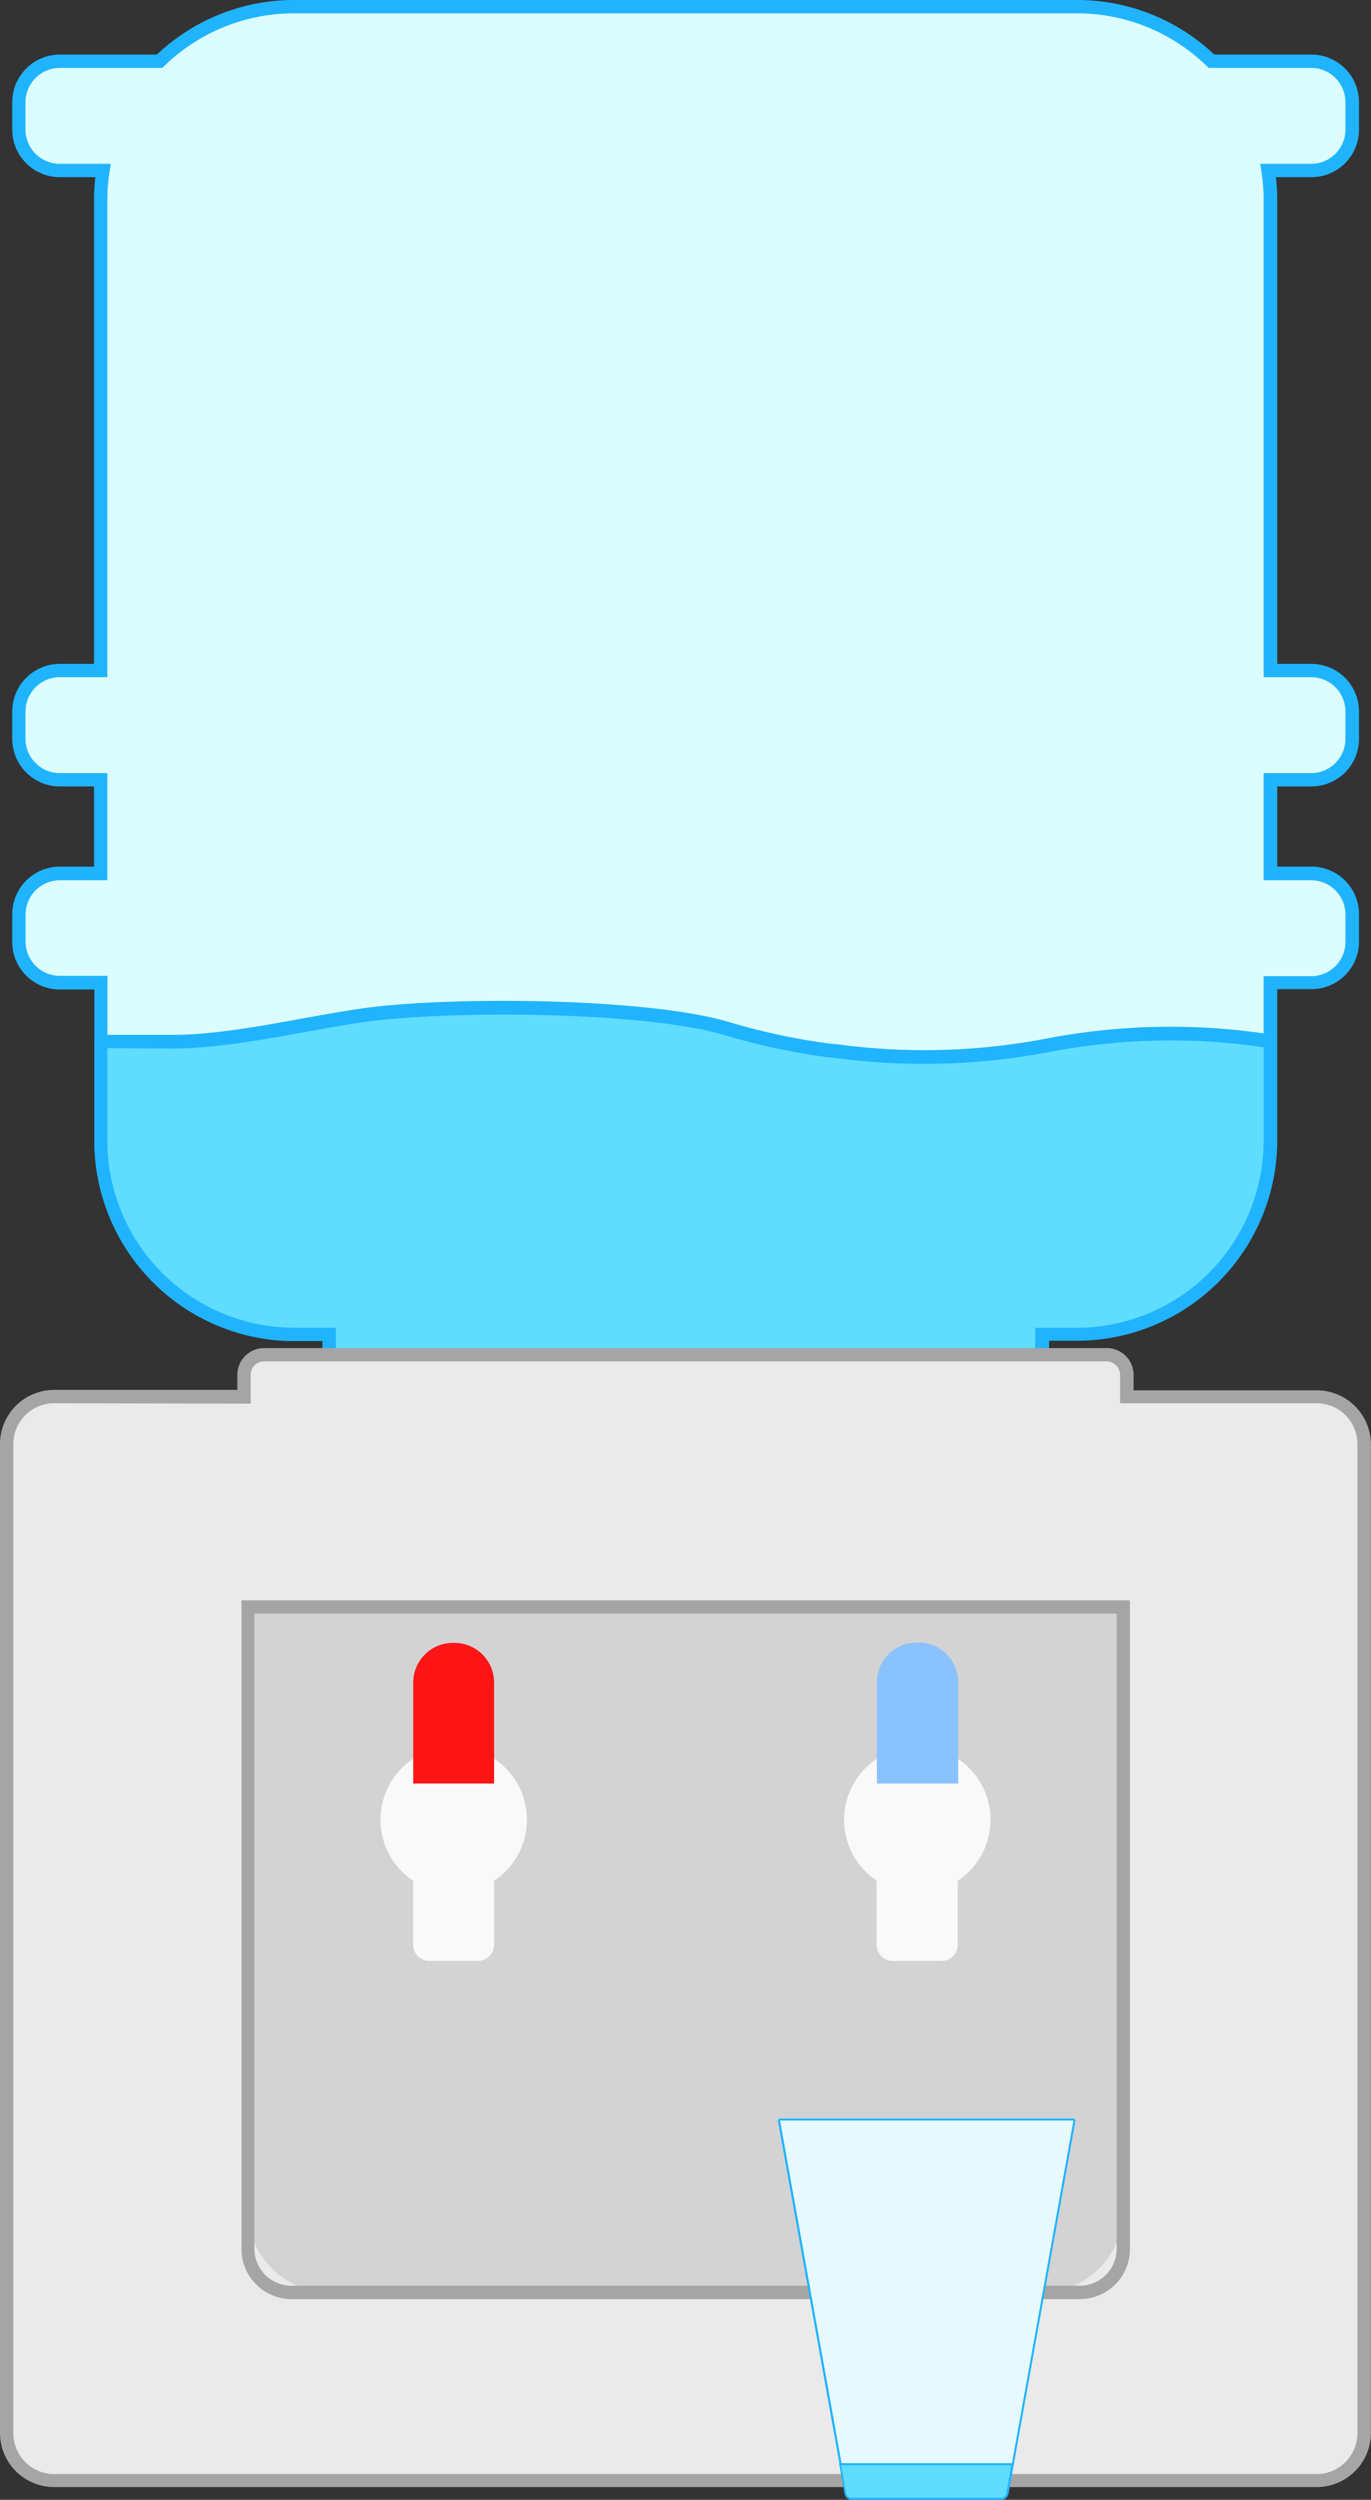 <svg xmlns="http://www.w3.org/2000/svg" viewBox="0 0 164.63 300"><rect x="0" y="0" width="164.63" height="300" fill="#333333" stroke="none"/><defs><style>.cls-1{fill:#dcfdff;}.cls-2{fill:#20b4ff;}.cls-3{fill:#5fddff;}.cls-4{fill:#eaeaea;}.cls-5{fill:#a5a5a5;}.cls-6{fill:#d3d3d3;}.cls-7{fill:#f9f9f9;}.cls-8{fill:#ff1515;}.cls-9{fill:#8ac2ff;}.cls-10{fill:#e6faff;}</style></defs><title>bidon con vaso</title><g id="Capa_2" data-name="Capa 2"><g id="Capa_1-2" data-name="Capa 1"><path class="cls-1" d="M162.36,15.55V12.27a4.93,4.93,0,0,0-4.91-4.92h-12A23.16,23.16,0,0,0,129.3.8h-94A23.18,23.18,0,0,0,19.16,7.35h-12a4.94,4.94,0,0,0-4.92,4.92v3.28a4.93,4.93,0,0,0,4.92,4.91h5.19a23.61,23.61,0,0,0-.28,3.59V80.47H7.18a4.94,4.94,0,0,0-4.92,4.92v3.27a4.94,4.94,0,0,0,4.92,4.92h4.91v11.26H7.18a4.94,4.94,0,0,0-4.92,4.92V113A4.93,4.93,0,0,0,7.18,118h4.91v19a23.23,23.23,0,0,0,23.24,23.24h4.2v5.74a4.93,4.93,0,0,0,4.91,4.91h75.75a4.93,4.93,0,0,0,4.91-4.91v-5.74h4.2a23.24,23.24,0,0,0,23.24-23.24V118h4.91a4.93,4.93,0,0,0,4.91-4.91v-3.28a4.93,4.93,0,0,0-4.91-4.92h-4.91V93.58h4.91a4.93,4.93,0,0,0,4.91-4.92V85.39a4.93,4.93,0,0,0-4.91-4.92h-4.91V24.05a23.61,23.61,0,0,0-.28-3.59h5.19A4.93,4.93,0,0,0,162.36,15.55Z"/><path class="cls-2" d="M120.19,171.59H44.44a5.71,5.71,0,0,1-5.71-5.71v-4.94h-3.4a24.06,24.06,0,0,1-24-24V118.75H7.18A5.71,5.71,0,0,1,1.47,113v-3.28A5.72,5.72,0,0,1,7.18,104h4.11V94.38H7.18a5.72,5.72,0,0,1-5.71-5.72V85.39a5.72,5.72,0,0,1,5.71-5.72h4.11V24.05a26.09,26.09,0,0,1,.16-2.79H7.18a5.71,5.71,0,0,1-5.71-5.71V12.27A5.72,5.72,0,0,1,7.18,6.55H18.84A23.94,23.94,0,0,1,35.33,0h94a23.93,23.93,0,0,1,16.48,6.55h11.67a5.72,5.72,0,0,1,5.71,5.72v3.28a5.71,5.71,0,0,1-5.71,5.71h-4.27a26,26,0,0,1,.16,2.79V79.67h4.11a5.72,5.72,0,0,1,5.71,5.72v3.27a5.72,5.72,0,0,1-5.71,5.72h-4.11V104h4.11a5.72,5.72,0,0,1,5.71,5.72V113a5.71,5.71,0,0,1-5.71,5.71h-4.11V136.9a24.07,24.07,0,0,1-24,24h-3.4v4.94A5.71,5.71,0,0,1,120.19,171.59Zm-113-65.95a4.13,4.13,0,0,0-4.12,4.12V113a4.12,4.12,0,0,0,4.12,4.11h5.71V136.9a22.47,22.47,0,0,0,22.44,22.44h5v6.54A4.12,4.12,0,0,0,44.44,170h75.75a4.11,4.11,0,0,0,4.11-4.11v-6.54h5a22.47,22.47,0,0,0,22.44-22.44V117.15h5.71a4.11,4.11,0,0,0,4.11-4.11v-3.28a4.12,4.12,0,0,0-4.11-4.12h-5.71V92.78h5.71a4.12,4.12,0,0,0,4.11-4.12V85.39a4.12,4.12,0,0,0-4.11-4.12h-5.71V24.05a22.44,22.44,0,0,0-.27-3.47l-.14-.92h6.12a4.11,4.11,0,0,0,4.11-4.11V12.27a4.12,4.12,0,0,0-4.11-4.12H145.14l-.23-.22A22.33,22.33,0,0,0,129.3,1.6h-94A22.32,22.32,0,0,0,19.72,7.93l-.23.22H7.18a4.13,4.13,0,0,0-4.12,4.12v3.28a4.12,4.12,0,0,0,4.12,4.11H13.3l-.14.92a22.44,22.44,0,0,0-.27,3.47V81.27H7.18a4.13,4.13,0,0,0-4.12,4.12v3.27a4.13,4.13,0,0,0,4.12,4.12h5.71v12.86Z"/><path class="cls-3" d="M12.09,125V136.9a23.23,23.23,0,0,0,23.24,23.24h4.2v5.74a4.93,4.93,0,0,0,4.91,4.91h75.75a4.93,4.93,0,0,0,4.91-4.91v-5.74h4.2a23.24,23.24,0,0,0,23.24-23.24V125h0a78.35,78.35,0,0,0-26.59.45,79.11,79.11,0,0,1-25.83.69l-.34,0a80.28,80.28,0,0,1-12.39-2.62c-9.66-2.94-33.5-3.08-43.7-1.65-6.83,1-16,3.18-22.91,3.18Z"/><path class="cls-2" d="M120.19,171.59H44.44a5.71,5.71,0,0,1-5.71-5.71v-4.94h-3.4a24.06,24.06,0,0,1-24-24V124.19h9.49c4.64,0,10.26-1,15.7-2,2.52-.45,4.91-.88,7.1-1.19,10.4-1.45,34.27-1.28,44,1.68a79,79,0,0,0,12.27,2.6l.34,0a78.12,78.12,0,0,0,25.57-.67,79,79,0,0,1,26.86-.46l.68.1v12.6a24.07,24.07,0,0,1-24,24h-3.4v4.94A5.71,5.71,0,0,1,120.19,171.59Zm-107.3-45.8V136.9a22.47,22.47,0,0,0,22.44,22.44h5v6.54A4.12,4.12,0,0,0,44.44,170h75.75a4.11,4.11,0,0,0,4.11-4.11v-6.54h5a22.47,22.47,0,0,0,22.44-22.44V125.68a77.27,77.27,0,0,0-25.64.55,79.9,79.9,0,0,1-26.09.69l-.34,0a81.09,81.09,0,0,1-12.52-2.65c-9.57-2.91-33.08-3.06-43.35-1.62-2.16.3-4.53.73-7,1.18-5.51,1-11.2,2-16,2Z"/><path class="cls-4" d="M158.13,167.6h-22.8V165a2.42,2.42,0,0,0-2.42-2.42H31.71A2.41,2.41,0,0,0,29.3,165v2.65H6.5a5.7,5.7,0,0,0-5.7,5.7V292a5.7,5.7,0,0,0,5.7,5.7H158.13a5.7,5.7,0,0,0,5.7-5.7V173.3A5.7,5.7,0,0,0,158.13,167.6Z"/><path class="cls-5" d="M158.13,298.47H6.5A6.5,6.5,0,0,1,0,292V173.3a6.5,6.5,0,0,1,6.5-6.5h22V165a3.22,3.22,0,0,1,3.21-3.22h101.2a3.22,3.22,0,0,1,3.21,3.22v1.85h22a6.51,6.51,0,0,1,6.5,6.5V292A6.51,6.51,0,0,1,158.13,298.47ZM6.5,168.4a4.9,4.9,0,0,0-4.9,4.9V292a4.91,4.91,0,0,0,4.9,4.91H158.13A4.91,4.91,0,0,0,163,292V173.3a4.9,4.9,0,0,0-4.9-4.9h-23.6V165a1.63,1.63,0,0,0-1.62-1.62H31.71A1.62,1.62,0,0,0,30.1,165v3.45Z"/><path class="cls-6" d="M29.75,192.85H134.88a0,0,0,0,1,0,0v72.42a9.83,9.83,0,0,1-9.83,9.83H39.58a9.83,9.83,0,0,1-9.83-9.83V192.85A0,0,0,0,1,29.75,192.85Z"/><path class="cls-5" d="M129.64,275.91H35a6,6,0,0,1-6-6V192.05H135.68v77.82A6,6,0,0,1,129.64,275.91ZM30.55,193.65v76.22A4.44,4.44,0,0,0,35,274.31h94.65a4.44,4.44,0,0,0,4.44-4.44V193.65Z"/><circle class="cls-7" cx="54.48" cy="218.39" r="8.79"/><circle class="cls-7" cx="110.15" cy="218.39" r="8.79"/><path class="cls-7" d="M49.61,218.39h9.72a0,0,0,0,1,0,0v15a1.94,1.94,0,0,1-1.94,1.94H51.55a1.94,1.94,0,0,1-1.94-1.94v-15a0,0,0,0,1,0,0Z"/><path class="cls-7" d="M105.29,218.39H115a0,0,0,0,1,0,0v15a1.94,1.94,0,0,1-1.94,1.94h-5.85a1.94,1.94,0,0,1-1.94-1.94v-15A0,0,0,0,1,105.29,218.39Z"/><path class="cls-8" d="M49.61,197.12h9.72a0,0,0,0,1,0,0v12.16A4.76,4.76,0,0,1,54.58,214h-.2a4.76,4.76,0,0,1-4.76-4.76V197.12A0,0,0,0,1,49.61,197.12Z" transform="translate(108.95 411.16) rotate(180)"/><path class="cls-9" d="M105.29,197.12H115a0,0,0,0,1,0,0v12.16a4.76,4.76,0,0,1-4.76,4.76H110a4.76,4.76,0,0,1-4.76-4.76V197.12a0,0,0,0,1,0,0Z" transform="translate(220.3 411.16) rotate(180)"/><path class="cls-10" d="M120.06,299.88H102.42a.93.93,0,0,1-.91-.77l-8-44.56a.16.16,0,0,1,.16-.19h35.15a.15.15,0,0,1,.15.19l-8,44.56A.94.94,0,0,1,120.06,299.88Z"/><path class="cls-2" d="M120.06,300H102.42a1,1,0,0,1-1-.87l-8-44.56a.27.27,0,0,1,.06-.23.26.26,0,0,1,.22-.1h35.15a.25.25,0,0,1,.21.1.28.28,0,0,1,.07.23l-8,44.56A1.05,1.05,0,0,1,120.06,300ZM93.67,254.48s0,0,0,0,0,0,0,0l8,44.56a.79.79,0,0,0,.79.66h17.64a.81.81,0,0,0,.8-.66l8-44.56s0,0,0,0l0,0Z"/><path class="cls-3" d="M120.2,299.88H102.29a.77.77,0,0,1-.76-.64l-.63-3.52h20.69l-.64,3.52A.76.76,0,0,1,120.2,299.88Z"/><path class="cls-2" d="M120.2,300H102.29a.89.89,0,0,1-.88-.73l-.66-3.67h21l-.66,3.67A.88.88,0,0,1,120.2,300ZM101,295.85l.61,3.37a.64.64,0,0,0,.64.53H120.2a.63.63,0,0,0,.63-.53l.61-3.37Z"/></g></g></svg>
